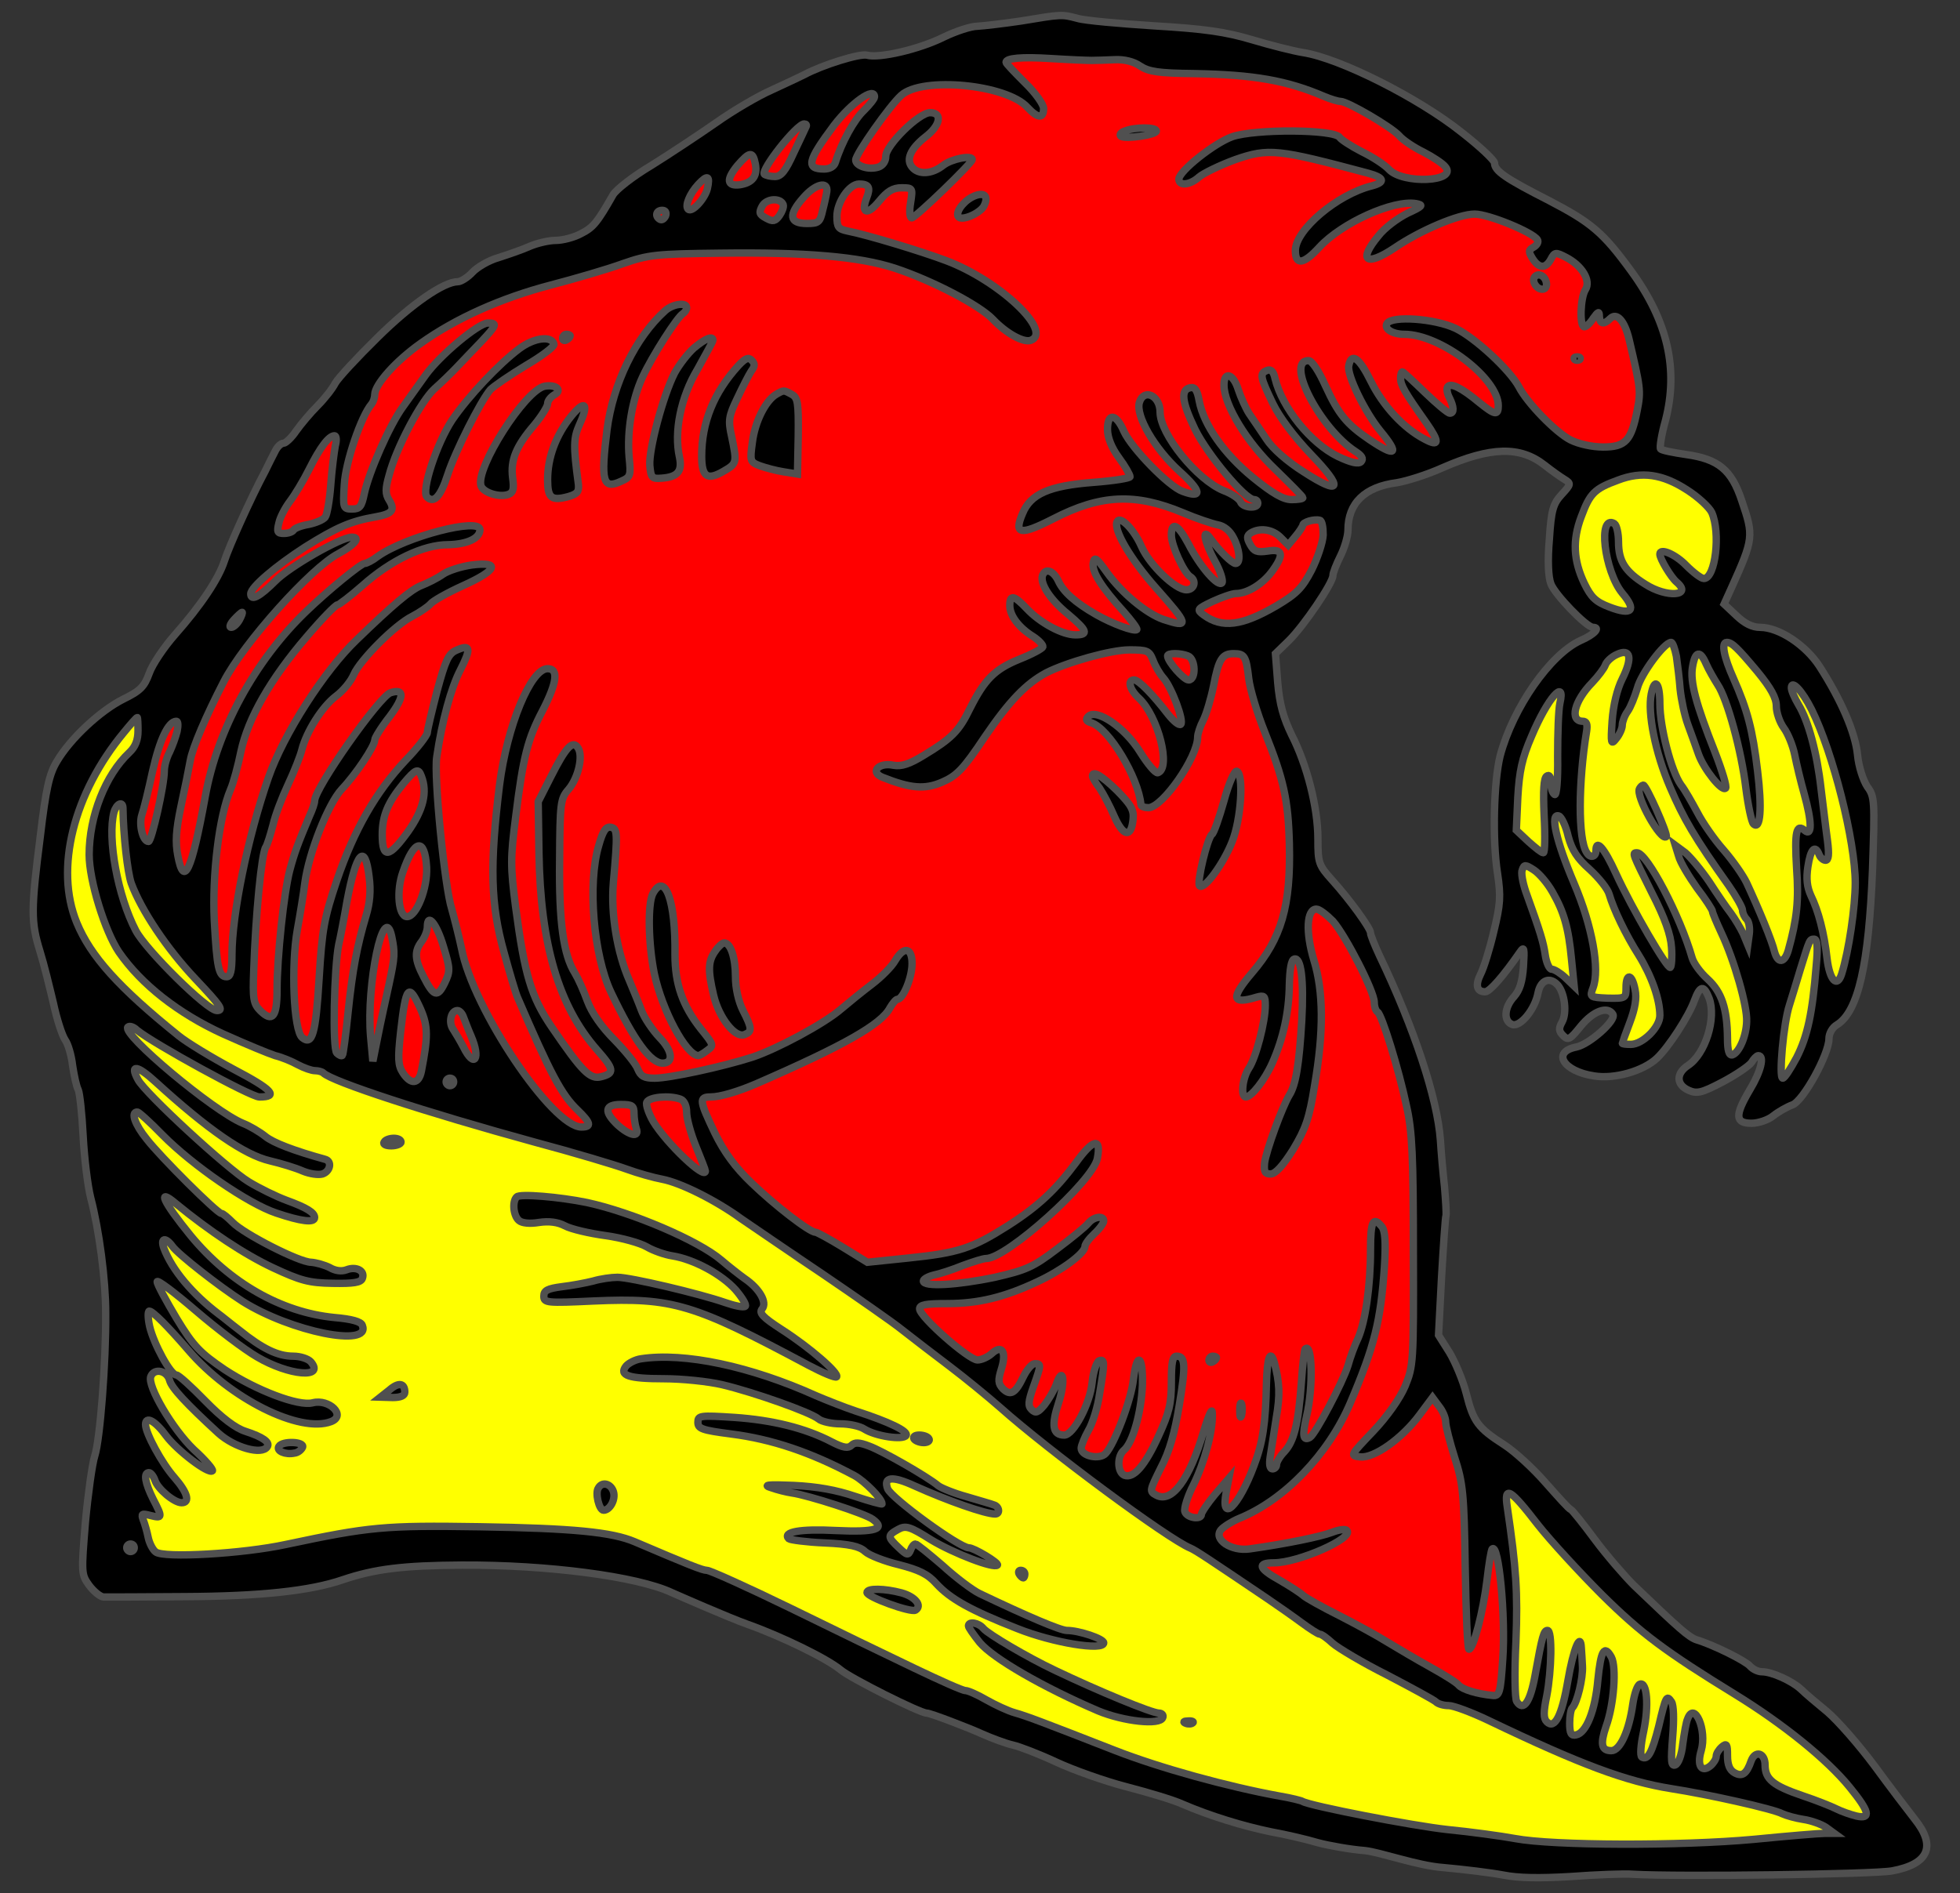<?xml version="1.0" encoding="utf-8"?>
<svg xmlns:dc="http://purl.org/dc/elements/1.1/" xmlns:xl="http://www.w3.org/1999/xlink"
     xmlns="http://www.w3.org/2000/svg"
     xmlns:xlink="http://www.w3.org/1999/xlink"
     version="1.1"
     viewBox="49.5 81 265.5 256.5"
     width="265.5"
     height="256.5"
     preserveAspectRatio="xMidYMid meet"
     zoomAndPan="magnify"
     contentScriptType="application/ecmascript"
     contentStyleType="text/css">
   <rect x="49.5" y="81" width="265.5" height="256.5" fill="#333333" stroke="none"/>
   <defs/>
   <g stroke="#505050" fill="#ffff00" stroke-opacity="1" stroke-dasharray="none"
      fill-opacity="1">
      <title>Cap, Albanian</title>
      <g>
         <title>Art</title>
         <g>
            <g>
               <g  id="outline-0">
                  <path 
                        d="M 187.812 83.843 C 185.419 84.199 182.773 84.505 181.907 84.555 C 181.042 84.555 179.006 85.217 177.326 86.032 C 174.069 87.66 168.622 88.933 166.942 88.475 C 165.975 88.22 160.885 89.798 158.442 91.122 C 157.933 91.376 155.999 92.292 154.115 93.158 C 152.232 93.972 148.771 96.008 146.48 97.637 C 144.139 99.266 140.22 101.862 137.776 103.389 C 135.282 104.865 132.941 106.697 132.534 107.41 C 130.396 111.177 129.836 111.838 128.207 112.653 C 127.291 113.162 125.713 113.569 124.797 113.569 C 123.88 113.569 122.302 113.925 121.234 114.383 C 120.216 114.841 118.281 115.503 117.009 115.91 C 115.736 116.267 114.158 117.183 113.497 117.895 C 112.835 118.608 111.919 119.168 111.512 119.168 C 109.628 119.168 105.251 122.171 100.619 126.752 C 97.87 129.45 95.325 132.199 94.918 132.911 C 94.562 133.624 93.493 134.998 92.526 135.965 C 91.558 136.932 90.235 138.51 89.624 139.376 C 89.013 140.292 88.199 141.055 87.894 141.055 C 87.537 141.055 87.028 141.564 86.723 142.226 C 86.417 142.837 85.807 144.007 85.399 144.873 C 83.414 148.589 80.462 155.206 79.902 156.987 C 79.139 159.38 76.746 162.993 73.183 167.015 C 71.707 168.694 70.129 171.036 69.722 172.206 C 69.06 174.039 68.5 174.599 66.21 175.719 C 63.054 177.297 58.982 181.114 57.2 184.168 C 56.182 185.848 55.724 187.833 54.961 194.297 C 53.688 204.274 53.688 205.903 54.91 209.873 C 55.47 211.655 56.233 214.81 56.742 216.948 C 57.2 219.086 57.913 221.275 58.32 221.886 C 58.727 222.445 59.186 224.023 59.338 225.398 C 59.542 226.721 59.847 228.197 60.102 228.655 C 60.305 229.113 60.611 231.913 60.764 234.916 C 60.916 237.868 61.374 241.635 61.782 243.264 C 62.952 247.743 63.818 254.411 63.818 258.89 C 63.868 265.609 63.054 276.044 62.341 278.233 C 61.985 279.352 61.425 283.425 61.069 287.242 C 60.509 294.114 60.509 294.317 61.578 295.793 C 62.189 296.608 63.054 297.32 63.512 297.371 C 63.97 297.371 68.959 297.371 74.558 297.32 C 84.687 297.269 91.508 296.557 95.936 295.03 C 100.313 293.554 104.131 293.096 112.071 293.045 C 123.677 292.994 135.791 294.572 140.474 296.76 C 141.747 297.32 148.109 300.12 150.807 301.087 C 155.388 302.716 161.547 305.719 163.379 307.246 C 164.703 308.366 174.119 313.1 175.036 313.1 C 175.545 313.1 180.94 315.187 182.365 315.848 C 183.841 316.51 185.776 317.223 186.692 317.426 C 187.608 317.63 190.255 318.648 192.545 319.717 C 194.836 320.786 199.112 322.313 202.064 323.076 C 205.016 323.84 208.426 324.858 209.648 325.418 C 213.415 327.046 217.945 328.421 221.661 329.184 C 223.646 329.541 226.496 330.202 228.023 330.66 C 229.55 331.068 232.452 331.577 234.386 331.729 C 236.422 331.933 241.512 333.765 244.922 334.02 C 247.824 334.274 251.488 334.732 253.117 335.038 C 255.153 335.445 257.953 335.496 262.279 335.241 C 265.69 334.987 269.507 334.834 270.78 334.936 C 276.888 335.292 303.356 334.936 305.8 334.478 C 310.788 333.562 311.806 331.118 308.854 327.454 C 307.937 326.283 305.494 323.076 303.407 320.226 C 301.32 317.426 298.47 314.169 297.045 312.947 C 295.619 311.776 293.991 310.402 293.431 309.842 C 292.209 308.722 289.511 307.501 288.188 307.501 C 287.628 307.501 286.915 307.144 286.559 306.737 C 285.948 306.024 281.673 303.887 279.331 303.174 C 278.262 302.818 276.99 301.698 270.831 295.793 C 269.558 294.521 267.166 291.772 265.537 289.584 C 263.959 287.446 262.483 285.613 262.279 285.511 C 262.025 285.461 260.549 283.781 258.869 281.897 C 257.24 280.014 254.695 277.673 253.27 276.757 C 249.707 274.466 249.096 273.652 248.129 269.834 C 247.671 268.002 246.602 265.507 245.839 264.235 L 244.362 261.894 L 244.77 254.055 C 245.024 249.728 245.279 245.911 245.38 245.656 C 245.431 245.351 245.329 243.671 245.177 241.839 C 244.973 240.006 244.719 237.156 244.617 235.476 C 244.21 229.826 241.054 220.257 236.371 210.484 C 235.709 209.059 235.149 207.684 235.149 207.379 C 235.149 206.768 232.35 202.9 229.957 200.253 C 228.125 198.217 228.023 197.911 228.023 194.654 C 228.023 190.429 226.547 184.626 224.46 180.554 C 223.34 178.213 222.831 176.431 222.577 173.479 L 222.271 169.56 L 224.053 167.829 C 226.089 165.844 230.059 159.99 230.059 158.972 C 230.059 158.616 230.517 157.445 231.077 156.325 C 231.637 155.206 232.095 153.628 232.095 152.813 C 232.095 149.148 234.386 146.96 238.712 146.4 C 239.985 146.196 242.784 145.331 244.922 144.364 C 251.438 141.513 255.408 141.412 258.716 144.007 C 259.683 144.771 260.905 145.636 261.414 145.942 C 262.33 146.502 262.33 146.603 261.058 147.978 C 259.887 149.25 259.633 150.065 259.378 154.035 C 259.124 156.936 259.225 159.176 259.582 160.092 C 260.091 161.517 264.417 165.997 265.283 165.997 C 266.351 165.997 265.486 166.964 263.603 167.778 C 259.48 169.661 254.441 176.889 252.71 183.405 C 251.845 186.866 251.641 194.806 252.354 199.337 C 252.812 202.441 252.761 203.459 251.845 207.226 C 251.285 209.619 250.47 212.214 250.063 212.978 C 249.3 214.505 249.554 215.37 250.674 215.37 C 251.285 215.37 253.117 213.283 255.408 209.975 C 255.968 209.16 256.019 209.466 255.866 211.96 C 255.713 214.047 255.357 215.167 254.593 216.032 C 253.27 217.457 253.117 219.341 254.339 219.799 C 255.408 220.206 257.444 217.763 257.851 215.472 C 258.207 213.741 259.48 213.283 260.549 214.505 C 261.465 215.625 261.77 218.221 261.109 219.442 C 260.6 220.359 260.651 220.715 261.261 221.326 C 261.923 221.987 262.178 221.835 263.654 220.002 C 265.333 217.966 267.268 217.254 267.98 218.424 C 268.489 219.239 264.774 222.496 263.043 222.853 C 259.633 223.514 261.261 226.161 265.435 226.772 C 268.184 227.23 272.103 226.11 273.936 224.38 C 275.514 222.904 278.262 218.679 279.026 216.541 C 279.789 214.505 280.298 214.403 281.011 216.236 C 282.029 218.933 280.502 223.82 278.16 225.347 C 276.532 226.416 276.532 227.943 278.211 228.706 C 279.331 229.215 279.942 229.113 282.843 227.586 C 284.676 226.619 286.457 225.398 286.763 224.94 C 287.068 224.431 287.475 224.023 287.679 224.023 C 288.544 224.023 288.035 226.161 286.559 228.604 C 284.472 232.117 284.523 233.186 286.763 233.186 C 287.679 233.186 289.053 232.727 289.715 232.167 C 290.428 231.608 291.598 230.946 292.311 230.691 C 293.787 230.131 297.248 223.82 297.248 221.733 C 297.248 221.02 297.706 220.206 298.317 219.85 C 301.218 218.068 302.644 211.705 303.153 198.777 C 303.458 189.513 303.458 188.953 302.44 187.578 C 301.88 186.713 301.269 184.881 301.117 183.252 C 300.811 180.3 298.979 175.973 295.976 171.29 C 294.092 168.389 290.478 165.997 287.933 165.997 C 286.864 165.997 285.846 165.488 284.727 164.419 L 283.047 162.841 L 284.014 160.703 C 287.068 153.933 287.068 153.628 285.439 148.843 C 284.065 144.669 282.283 143.193 277.906 142.582 C 276.175 142.328 274.597 142.022 274.445 141.819 C 274.292 141.666 274.546 139.935 275.106 137.95 C 276.888 131.028 275.412 124.513 270.474 117.743 C 266.657 112.5 265.079 111.177 259.327 108.173 C 253.423 105.17 251.947 104.152 251.947 103.083 C 251.947 102.727 249.961 100.844 247.467 98.909 C 241.665 94.278 230.975 88.882 225.987 88.119 C 224.715 87.915 221.661 87.151 219.116 86.388 C 215.502 85.319 212.702 84.912 205.881 84.505 C 201.148 84.199 196.414 83.792 195.447 83.487 C 193.309 82.927 193.309 82.927 187.812 83.843 Z"
                        fill="black"/>
               </g>
            </g>
            <g>
               <g  id="feature-0">
                  <path 
                        d="M 197.381 89.187 C 197.992 89.187 199.417 89.137 200.537 89.086 C 201.809 89.035 203.082 89.34 203.947 89.951 C 205.118 90.714 206.441 90.918 211.226 90.969 C 219.319 91.122 223.798 91.885 228.889 94.074 C 229.754 94.43 230.721 94.736 231.077 94.736 C 232.044 94.736 237.949 98.197 239.018 99.368 C 239.527 99.978 241.054 100.996 242.326 101.607 C 243.599 102.269 244.922 103.134 245.279 103.592 C 247.009 105.628 239.527 105.985 237.643 103.949 C 237.084 103.338 235.455 102.269 233.979 101.556 C 232.502 100.793 231.179 99.927 230.975 99.622 C 230.263 98.502 219.523 98.451 216.418 99.52 C 213.975 100.386 209.19 104.203 209.19 105.272 C 209.19 106.239 210.717 106.086 211.939 104.967 C 212.549 104.458 214.738 103.389 216.825 102.625 C 221.355 101.047 222.577 101.2 234.793 104.458 C 237.033 105.068 237.236 105.679 235.302 106.188 C 230.619 107.359 224.969 112.144 224.969 114.943 C 224.969 116.979 226.089 116.827 228.227 114.485 C 231.281 111.177 238.203 108.072 241.308 108.581 C 242.377 108.784 242.225 108.937 240.138 109.904 C 238.814 110.566 237.033 111.889 236.218 112.958 C 233.419 116.317 234.539 117.183 238.407 114.587 C 241.919 112.195 247.111 110.006 249.249 110.006 C 251.132 110.006 257.088 112.449 257.749 113.467 C 257.953 113.772 257.698 114.231 257.24 114.485 C 256.528 114.892 256.528 115.096 257.088 116.012 C 257.953 117.386 258.869 117.437 259.582 116.114 C 260.091 115.147 260.243 115.147 261.618 115.859 C 263.806 116.979 265.028 119.015 264.265 120.237 C 263.552 121.357 263.45 125.276 264.112 125.276 C 264.366 125.276 264.926 124.767 265.333 124.105 C 265.995 123.189 266.148 123.138 266.148 123.851 C 266.199 124.92 266.759 125.022 267.624 124.156 C 268.489 123.291 269.558 124.411 270.169 126.956 C 271.696 133.471 271.798 133.929 271.289 136.525 C 270.474 140.699 269.711 141.564 266.657 141.564 C 265.181 141.564 263.348 141.157 262.228 140.597 C 260.243 139.579 256.375 135.609 255.255 133.42 C 254.034 131.13 249.249 126.701 246.653 125.48 C 243.853 124.156 238.051 123.749 237.389 124.818 C 236.931 125.531 238.102 126.294 239.73 126.294 C 244.617 126.294 252.456 132.249 252.456 135.965 C 252.456 137.339 251.997 137.238 249.911 135.558 C 247.467 133.522 245.991 132.809 245.584 133.42 C 245.431 133.675 245.533 134.336 245.839 134.896 C 246.449 136.118 246.5 136.983 245.889 136.983 C 245.635 136.983 244.108 135.711 242.53 134.184 C 240.952 132.657 239.578 131.384 239.476 131.384 C 239.323 131.384 239.221 131.791 239.221 132.249 C 239.221 133.166 239.73 134.082 242.683 138.256 C 244.566 140.953 244.464 141.564 242.479 140.495 C 239.629 139.019 236.829 135.965 235.2 132.657 C 233.622 129.45 232.553 128.686 232.197 130.57 C 231.943 131.791 234.386 136.83 236.473 139.376 C 239.12 142.582 238.611 142.989 235.048 140.597 C 231.892 138.459 230.823 137.136 229.041 133.267 C 228.125 131.231 227.209 129.857 226.751 129.857 C 223.544 129.857 228.329 139.07 233.113 142.175 C 233.979 142.735 234.233 143.142 233.877 143.549 C 233.521 143.906 232.553 143.702 230.721 142.837 C 227.056 141.055 223.188 136.271 222.221 132.3 C 222.017 131.333 221.661 130.977 221.152 131.18 C 220.083 131.588 220.185 132.046 221.915 135.66 C 222.831 137.543 224.816 140.19 227.056 142.531 C 231.586 147.214 231.179 148.232 226.089 144.924 C 223.9 143.549 221.864 141.768 221.05 140.495 C 220.286 139.325 219.217 137.798 218.708 137.034 C 218.25 136.321 217.589 134.845 217.232 133.776 C 216.571 131.639 215.298 131.231 215.298 133.166 C 215.298 135.863 218.403 140.953 222.271 144.618 C 224.308 146.603 225.987 148.283 225.987 148.436 C 225.987 148.589 225.275 148.69 224.46 148.69 C 223.34 148.69 221.915 147.876 219.217 145.687 C 215.298 142.48 212.549 138.561 211.939 135.303 C 211.684 133.878 211.379 133.42 210.768 133.522 C 209.394 133.776 209.546 135.354 211.379 139.172 C 213.058 142.582 218.149 148.69 219.37 148.69 C 219.676 148.69 219.879 148.894 219.879 149.199 C 219.879 149.963 217.843 149.81 217.538 148.996 C 217.385 148.589 216.367 147.876 215.247 147.469 C 211.633 145.993 206.645 139.834 206.645 136.83 C 206.645 134.591 204.456 133.573 203.845 135.507 C 203.286 137.289 205.881 141.768 209.241 144.822 C 212.244 147.52 212.448 148.589 209.699 147.571 C 207.816 146.909 202.827 141.768 201.758 139.477 C 200.69 136.983 199.519 136.881 199.519 139.172 C 199.519 140.292 200.079 141.666 201.046 142.989 C 201.911 144.16 202.573 145.331 202.573 145.585 C 202.573 145.789 200.333 146.145 197.636 146.349 C 191.629 146.807 189.084 147.927 188.015 150.574 C 186.794 153.424 187.71 153.577 192.189 151.286 C 198.603 147.978 203.286 147.774 209.75 150.472 C 211.531 151.235 213.669 151.948 214.433 152.101 C 215.298 152.253 216.112 152.915 216.571 153.831 C 217.436 155.409 217.589 157.343 216.876 157.343 C 216.418 157.343 214.789 155.766 213.517 154.035 C 212.244 152.253 212.6 154.391 214.076 157.038 C 214.789 158.311 215.196 159.634 215.044 159.939 C 214.585 160.652 212.091 157.852 210.463 154.646 C 209.037 151.999 208.172 151.592 208.172 153.526 C 208.172 154.9 209.852 158.565 210.717 159.125 C 211.633 159.685 211.277 160.907 210.208 160.907 C 208.732 160.907 205.271 157.598 204.151 155.104 C 203.133 152.762 201.3 150.879 200.842 151.643 C 200.231 152.661 202.573 156.682 206.085 160.652 C 210.564 165.691 210.666 166.098 207.103 164.928 C 204.762 164.113 201.453 161.365 199.417 158.514 C 197.992 156.529 197.737 156.376 197.585 157.293 C 197.381 158.463 198.704 160.55 201.708 163.859 C 202.776 165.08 203.591 166.149 203.489 166.302 C 203.133 166.607 200.13 165.488 197.992 164.266 C 195.141 162.637 193.513 161.161 192.851 159.685 C 192.189 158.311 191.12 157.903 190.713 158.972 C 190.357 160.092 191.782 162.281 194.174 164.215 C 196.77 166.404 197.025 167.015 195.192 167.015 C 193.411 167.015 190.408 165.386 188.626 163.502 C 186.845 161.619 186.285 161.517 186.285 163.044 C 186.285 164.419 187.506 166.047 189.491 167.269 C 190.255 167.778 190.815 168.389 190.764 168.643 C 190.662 168.898 189.237 169.661 187.557 170.323 C 184.198 171.697 182.874 173.072 180.889 176.991 C 179.413 180.045 178.395 181.063 174.679 183.303 C 172.694 184.524 171.625 184.881 170.505 184.677 C 168.52 184.27 167.299 185.593 169.029 186.306 C 172.847 187.833 174.781 187.986 177.123 186.968 C 179.108 186.102 179.973 185.237 182.925 180.809 C 186.234 175.973 188.473 173.632 191.222 172.156 C 194.022 170.73 199.977 169.051 202.471 169.051 C 204.914 169.051 205.169 169.152 205.678 170.425 C 205.983 171.239 206.594 172.308 207.103 172.868 C 208.223 174.141 209.903 178.671 209.444 179.129 C 209.241 179.333 208.477 178.722 207.714 177.755 C 205.678 175.108 203.744 173.123 203.133 173.123 C 202.166 173.123 202.522 174.446 203.794 175.617 C 206.39 178.06 208.172 185.084 206.34 185.695 C 206.034 185.797 204.965 184.524 203.947 182.896 C 201.911 179.587 198.043 176.94 196.923 178.06 C 196.516 178.467 196.618 178.722 197.33 178.925 C 199.722 179.689 203.693 186.306 204.049 190.022 C 204.1 190.276 204.558 190.429 205.067 190.429 C 206.95 190.429 211.735 183.608 211.735 180.86 C 211.735 180.401 212.091 179.333 212.499 178.569 C 212.906 177.755 213.517 175.719 213.873 173.988 C 214.585 170.272 215.044 169.56 216.621 169.56 C 218.098 169.56 218.301 169.916 218.657 172.97 C 218.81 174.293 219.777 177.602 220.846 180.249 C 223.391 186.611 224.002 189.36 224.155 195.366 C 224.358 203.765 223.086 208.142 219.116 212.774 C 216.163 216.236 216.316 217.152 219.777 216.083 C 220.744 215.828 220.897 215.93 220.897 217.203 C 220.897 219.442 219.625 224.329 218.657 225.754 C 217.792 227.077 217.538 229.622 218.25 229.622 C 219.014 229.622 220.795 227.383 221.864 224.99 C 223.34 221.631 224.104 218.17 224.155 214.403 C 224.206 212.367 224.409 211.044 224.816 210.942 C 225.733 210.637 226.14 213.691 225.834 219.29 C 225.478 225.296 225.02 227.994 224.155 229.368 C 223.239 230.844 220.999 236.901 220.795 238.581 C 220.694 239.752 220.846 240.057 221.61 240.057 C 222.271 240.057 223.289 238.937 224.664 236.749 C 226.344 233.949 226.853 232.575 227.565 228.095 C 228.838 220.715 228.787 215.319 227.463 211.044 C 226.344 207.277 226.496 204.172 227.82 204.172 C 228.227 204.172 229.194 204.936 230.059 205.801 C 231.79 207.786 235.658 215.319 235.658 216.796 C 235.658 217.406 235.862 217.966 236.116 218.119 C 236.676 218.475 238.967 225.805 240.036 230.895 C 240.799 234.254 240.952 237.767 240.952 250.492 C 241.003 265.66 240.952 266.067 239.832 268.816 C 239.12 270.496 237.389 272.939 235.506 274.924 C 232.35 278.233 232.35 278.233 233.775 278.385 C 235.607 278.589 239.374 275.942 241.766 272.735 L 243.548 270.343 L 244.413 271.514 C 244.922 272.125 245.329 273.092 245.329 273.652 C 245.329 274.211 245.889 276.4 246.551 278.487 C 247.671 281.948 247.824 283.323 247.976 293.35 C 248.078 299.458 248.282 304.447 248.485 304.447 C 249.096 304.447 250.42 299.306 250.929 295.081 C 251.183 292.892 251.488 290.958 251.641 290.856 C 252.506 289.991 253.474 299.967 253.066 305.719 C 252.761 310.402 252.608 310.809 251.692 310.707 C 249.554 310.504 247.62 309.893 247.111 309.333 C 246.857 308.977 245.126 307.908 243.293 306.89 C 241.461 305.872 238.865 304.345 237.44 303.479 C 236.066 302.614 233.062 300.985 230.874 299.865 C 228.634 298.746 226.445 297.524 226.038 297.168 C 225.58 296.76 224.155 295.844 222.831 295.081 C 219.981 293.503 219.726 292.739 222.068 292.739 C 225.376 292.739 232.961 289.38 231.943 288.362 C 231.739 288.107 230.823 288.26 229.907 288.616 C 228.43 289.176 223.849 290.143 218.759 290.856 C 216.316 291.212 213.822 289.584 214.891 288.26 C 215.247 287.853 216.367 287.14 217.334 286.733 C 223.493 284.239 229.448 278.029 232.401 271.107 C 235.709 263.319 236.524 260.01 237.033 252.63 C 237.236 249.27 237.134 247.743 236.676 247.183 C 235.506 245.758 235.149 246.42 235.149 250.339 C 235.149 255.276 234.437 260.061 233.47 262.301 C 233.012 263.217 232.401 264.897 232.095 266.016 C 231.383 268.307 227.718 275.229 226.954 275.738 C 225.987 276.298 225.885 275.484 226.496 272.837 C 227.412 268.969 227.26 262.759 226.293 263.777 C 226.191 263.879 225.936 265.915 225.784 268.307 C 225.376 273.957 224.766 276.298 223.493 277.673 C 222.882 278.284 222.424 279.098 222.424 279.403 C 222.424 279.76 222.17 280.014 221.864 280.014 C 221.508 280.014 221.406 279.403 221.559 278.385 C 221.712 277.469 222.068 275.128 222.373 273.143 C 222.933 269.936 222.831 268.307 222.119 265.609 C 221.559 263.726 221.152 264.897 221.05 268.46 C 220.948 273.855 220.541 276.502 219.37 279.556 C 217.283 285.155 214.789 287.497 215.603 283.17 L 215.96 281.287 L 214.076 283.475 C 213.058 284.697 212.244 285.919 212.244 286.173 C 212.244 286.937 210.31 286.682 210.004 285.817 C 209.852 285.41 210.361 283.73 211.175 282.152 C 212.651 279.149 213.822 274.924 213.72 272.481 C 213.72 271.616 213.262 272.583 212.549 274.924 C 210.615 281.49 208.223 284.697 206.136 283.577 C 205.169 283.068 205.22 282.966 206.747 279.861 C 207.917 277.673 208.63 275.128 209.241 271.412 C 210.157 265.864 210.055 264.744 208.885 264.744 C 208.325 264.744 208.172 265.609 208.172 268.256 C 208.172 271.208 207.867 272.43 206.441 275.535 C 204.609 279.556 203.082 281.338 201.809 280.879 C 200.842 280.472 200.791 278.284 201.758 277.469 C 202.929 276.502 204.1 272.379 204.253 268.663 C 204.354 264.591 203.489 264.031 203.031 267.9 C 202.726 270.699 200.435 276.706 199.264 277.927 C 198.45 278.793 195.956 278.284 195.956 277.215 C 195.956 276.858 196.414 275.738 196.923 274.822 C 197.483 273.906 198.195 271.666 198.45 269.834 C 199.163 265.609 199.163 265.1 198.399 265.355 C 198.043 265.507 197.585 266.831 197.432 268.358 C 197.127 271.259 194.887 275.433 193.665 275.433 C 192.087 275.433 191.884 274.11 192.902 271.056 C 193.869 268.103 193.513 265.813 192.545 268.663 C 192.24 269.427 191.527 270.648 190.968 271.361 C 190.102 272.379 189.797 272.532 189.237 271.972 C 188.728 271.463 188.779 270.903 189.491 268.867 C 190.56 265.864 190.56 265.762 189.644 265.762 C 189.288 265.762 188.575 266.576 188.117 267.543 C 187.048 269.783 186.386 270.139 185.368 269.172 C 184.707 268.46 184.656 268.053 185.165 266.424 C 185.877 264.133 185.216 263.115 183.841 264.388 C 183.332 264.846 182.467 265.253 181.907 265.253 C 180.736 265.253 174.069 259.399 174.069 258.33 C 174.069 257.771 174.934 257.618 177.784 257.618 C 182.06 257.618 185.572 256.753 190 254.666 C 193.309 253.139 196.465 250.797 196.465 249.881 C 196.465 249.576 197.025 248.812 197.737 248.15 C 198.45 247.489 199.01 246.725 199.01 246.42 C 199.01 245.656 197.686 245.809 196.923 246.725 C 196.567 247.183 194.632 248.761 192.647 250.237 C 189.44 252.68 188.473 253.088 184.249 254.055 C 179.159 255.124 174.577 255.378 174.577 254.564 C 174.577 254.309 175.188 253.953 176.003 253.749 C 176.766 253.597 178.497 253.037 179.871 252.477 C 181.245 251.968 182.671 251.51 183.078 251.51 C 185.877 251.51 197.534 241.024 198.145 237.97 C 198.704 235.069 197.585 235.272 195.243 238.53 C 192.545 242.144 190.204 244.384 186.081 247.03 C 181.195 250.135 179.362 250.746 172.389 251.459 L 166.993 252.019 L 163.685 249.983 C 161.852 248.863 160.173 247.947 159.969 247.947 C 159.155 247.947 154.421 244.282 151.316 241.279 C 149.076 239.141 147.6 237.105 146.328 234.509 C 144.241 230.131 144.139 229.622 145.768 229.622 C 147.04 229.622 149.433 228.91 151.927 227.841 C 163.736 222.7 168.877 219.799 170.047 217.559 C 170.404 216.948 170.862 216.388 171.065 216.388 C 171.829 216.388 173.05 213.436 173.05 211.553 C 173.05 209.364 171.931 209.16 170.76 211.145 C 170.302 211.96 168.877 213.385 167.604 214.352 C 166.332 215.319 164.448 216.846 163.43 217.712 C 161.14 219.697 154.777 223.107 151.418 224.227 C 147.295 225.55 140.169 227.077 138.184 227.077 C 136.758 227.077 136.3 226.823 135.893 225.856 C 135.638 225.143 134.213 223.413 132.737 221.886 C 131.006 220.155 129.683 218.272 129.072 216.643 C 128.563 215.218 127.8 213.538 127.393 212.876 C 125.815 210.382 125.204 205.903 125.306 197.504 C 125.357 189.767 125.407 189.207 126.527 187.935 C 127.851 186.357 128.512 183.405 127.8 182.336 C 127.087 181.216 126.171 182.183 124.135 186.204 L 122.404 189.615 L 122.506 196.537 C 122.71 208.906 125.153 217.304 130.396 223.26 C 132.686 225.856 132.788 226.416 130.956 226.874 C 129.429 227.281 128.411 226.263 124.237 220.155 C 121.437 216.032 120.572 213.08 119.35 203.918 C 118.638 198.42 118.638 197.25 119.35 191.701 C 120.368 183.506 120.979 181.114 123.015 177.246 C 124.949 173.479 125.204 171.596 123.677 171.596 C 121.386 171.596 118.18 179.383 117.162 187.375 C 115.838 198.166 115.94 203.51 117.772 210.026 C 118.536 212.825 119.35 215.574 119.605 216.134 C 124.084 226.518 125.56 229.317 127.749 231.404 C 129.53 233.135 129.683 233.695 128.258 233.695 C 124.338 233.695 113.598 217.763 112.021 209.517 C 111.664 207.837 111.053 205.445 110.697 204.172 C 109.73 201.169 108.254 186.204 108.661 183.557 C 109.374 178.722 110.595 174.192 111.868 171.748 C 113.344 168.847 113.242 168.236 111.308 169.102 C 110.239 169.56 109.832 170.476 108.712 174.599 C 107.999 177.347 107.389 179.892 107.389 180.249 C 107.389 180.605 106.065 182.336 104.436 184.015 C 100.415 188.291 97.463 193.432 95.121 200.304 C 93.391 205.445 93.136 206.921 92.729 213.538 C 92.271 221.071 91.813 222.7 90.439 221.58 C 89.268 220.613 88.912 211.858 89.777 206.972 C 90.184 204.732 90.642 201.882 90.795 200.609 C 91.355 196.486 93.951 189.92 95.783 187.935 C 97.717 185.899 100.262 182.081 100.262 181.267 C 100.262 180.961 101.179 179.485 102.299 178.06 C 104.284 175.413 104.335 174.243 102.4 174.853 C 100.873 175.362 92.118 187.782 92.118 189.513 C 92.118 189.818 91.813 190.734 91.406 191.6 C 89.828 195.366 89.421 196.435 88.759 198.878 C 87.945 201.983 87.028 210.687 87.028 215.116 C 87.028 218.781 86.417 219.544 84.789 217.966 C 83.822 216.999 83.72 216.388 83.872 212.418 C 84.127 204.936 84.941 196.537 85.501 195.774 C 85.705 195.468 86.112 194.145 86.468 192.821 C 86.774 191.447 87.741 188.953 88.555 187.222 C 89.37 185.492 90.184 183.405 90.388 182.59 C 90.999 180.147 93.136 176.737 95.02 175.311 C 95.987 174.599 97.056 173.275 97.412 172.41 C 98.277 170.425 103.011 165.64 105.403 164.47 C 106.371 163.961 107.49 163.197 107.796 162.841 C 108.101 162.434 110.086 161.314 112.224 160.347 C 116.856 158.26 117.365 157.038 113.395 157.547 C 111.97 157.751 110.188 158.311 109.475 158.82 C 108.763 159.329 107.439 159.99 106.523 160.347 C 105.149 160.907 102.757 162.892 97.819 167.676 C 93.391 171.901 87.894 180.503 85.858 186.357 C 83.058 194.399 80.92 204.834 80.92 210.382 C 80.92 212.571 80.717 213.334 80.208 213.334 C 79.139 213.334 78.884 212.214 78.528 205.75 C 78.222 199.489 79.19 191.6 80.717 187.986 C 81.124 187.069 81.735 184.779 82.142 182.794 C 83.109 178.315 86.112 173.021 91.049 167.269 C 93.085 164.877 94.969 162.943 95.223 162.943 C 95.427 162.943 96.954 161.772 98.583 160.347 C 102.451 156.885 106.88 154.798 110.188 154.798 C 112.784 154.748 114.515 153.933 114.515 152.762 C 114.515 151.083 104.487 153.679 100.67 156.376 C 99.957 156.936 99.143 157.343 98.888 157.343 C 98.379 157.343 93.849 161.059 90.948 163.859 C 84.025 170.527 78.935 179.842 77.306 188.902 C 75.423 199.184 74.405 201.271 73.591 196.944 C 73.234 195.112 73.336 193.483 73.998 190.327 C 74.507 187.986 75.067 185.186 75.27 184.066 C 75.576 182.285 77.408 178.009 79.8 173.377 C 82.447 168.185 91.66 157.903 95.325 156.02 C 97.514 154.849 98.43 153.78 97.158 153.78 C 95.681 153.78 88.657 157.802 86.774 159.736 C 84.687 161.823 83.465 162.484 83.465 161.466 C 83.465 160.55 86.825 157.7 90.846 155.104 C 95.071 152.457 97.056 151.592 100.364 151.032 C 102.655 150.625 103.062 150.116 102.197 148.741 C 101.688 147.927 101.688 147.214 102.197 145.433 C 103.164 141.666 106.523 135.354 108.356 133.675 C 109.272 132.86 110.646 131.537 111.41 130.722 C 112.122 129.959 113.598 128.432 114.667 127.312 C 116.805 125.022 116.907 124.767 115.584 124.767 C 114.311 124.767 109.068 129.144 107.134 131.842 C 106.32 133.013 104.894 134.947 104.08 136.118 C 102.248 138.612 99.448 145.025 98.837 147.927 C 98.481 149.657 98.226 149.963 97.208 149.963 C 95.987 149.963 95.936 149.861 96.14 146.654 C 96.292 143.651 98.43 137.339 99.855 135.711 C 100.059 135.456 100.262 134.896 100.262 134.438 C 100.313 133.064 103.062 129.959 106.421 127.567 C 111.257 124.105 117.467 121.357 124.084 119.626 C 127.393 118.761 131.77 117.488 133.857 116.725 C 137.369 115.503 138.387 115.401 147.091 115.299 C 158.544 115.147 165.873 115.758 170.709 117.336 C 175.799 119.015 182.213 122.375 183.994 124.258 C 185.827 126.192 188.168 127.465 189.135 127.108 C 192.189 125.938 184.859 119.015 177.682 116.317 C 174.323 115.045 166.942 112.805 164.296 112.296 C 163.074 112.042 162.87 111.787 162.87 110.311 C 162.87 108.377 164.55 105.934 165.873 105.934 C 167.197 105.934 167.451 106.392 166.892 107.817 C 166.077 109.955 166.993 110.209 168.571 108.275 C 169.691 106.901 170.455 106.443 171.625 106.443 C 173.152 106.443 173.152 106.494 172.847 108.479 C 172.643 109.65 172.745 110.515 173 110.515 C 173.509 110.515 181.195 103.083 181.195 102.625 C 181.195 101.963 178.395 102.523 177.275 103.389 C 175.748 104.61 173.916 104.712 173.05 103.643 C 172.185 102.625 172.847 101.149 174.832 99.571 C 176.868 98.044 177.224 96.263 175.494 96.263 C 173.967 96.263 169.487 100.691 169.487 102.167 C 169.487 102.88 169.08 103.44 168.469 103.643 C 167.146 104.05 165.415 103.491 165.415 102.676 C 165.415 101.862 169.996 95.346 171.574 93.921 C 174.425 91.325 185.877 92.445 188.677 95.55 C 190.051 97.026 190.866 97.128 190.866 95.703 C 190.866 95.143 189.746 93.565 188.321 92.191 C 186.946 90.816 185.776 89.595 185.776 89.442 C 185.776 88.882 187.863 88.678 191.884 88.933 C 194.276 89.086 196.719 89.187 197.381 89.187 Z"
                        fill="#ff0000"/>
               </g>
            </g>
            <g>
               <g  id="feature-1">
                  <path 
                        d="M 167.96 94.125 C 167.96 94.379 167.299 95.194 166.535 95.957 C 165.212 97.179 163.481 100.335 162.667 102.982 C 162.514 103.541 161.903 103.898 161.14 103.898 C 158.646 103.898 158.849 102.829 162.463 97.993 C 164.805 94.939 167.96 92.7 167.96 94.125 Z"
                        fill="#ff0000"/>
               </g>
            </g>
            <g>
               <g  id="feature-2">
                  <path 
                        d="M 158.696 98.146 C 158.595 98.4 157.831 99.978 157.017 101.709 C 155.897 104.203 155.286 104.916 154.472 104.916 C 153.861 104.916 153.25 104.763 153.047 104.61 C 152.487 104.05 157.424 97.79 158.442 97.79 C 158.696 97.79 158.798 97.942 158.696 98.146 Z"
                        fill="#ff0000"/>
               </g>
            </g>
            <g>
               <g  id="feature-3">
                  <path 
                        d="M 151.825 103.236 C 152.13 104.865 151.418 105.781 149.687 106.036 C 147.956 106.239 147.855 105.323 149.382 103.44 C 151.061 101.505 151.469 101.454 151.825 103.236 Z"
                        fill="#ff0000"/>
               </g>
            </g>
            <g>
               <g  id="feature-4">
                  <path 
                        d="M 145.31 106.595 C 144.953 107.97 143.223 109.853 142.714 109.344 C 142.256 108.886 142.917 107.257 144.088 105.985 C 145.361 104.61 145.717 104.814 145.31 106.595 Z"
                        fill="#ff0000"/>
               </g>
            </g>
            <g>
               <g  id="feature-5">
                  <path 
                        d="M 161.496 106.952 C 161.445 107.359 161.191 108.53 160.936 109.497 C 160.58 111.126 160.376 111.278 158.798 111.278 C 156.406 111.278 156.253 110.108 158.34 107.766 C 159.918 105.934 161.7 105.476 161.496 106.952 Z"
                        fill="#ff0000"/>
               </g>
            </g>
            <g>
               <g  id="feature-6">
                  <path 
                        d="M 155.592 108.733 C 155.693 109.039 155.439 109.7 155.083 110.209 C 154.523 110.973 154.217 111.075 153.301 110.566 C 152.334 110.057 152.283 109.802 152.741 108.937 C 153.301 107.868 155.235 107.766 155.592 108.733 Z"
                        fill="#ff0000"/>
               </g>
            </g>
            <g>
               <g  id="feature-7">
                  <path 
                        d="M 139.66 110.26 C 139.456 110.668 139.151 110.871 138.896 110.718 C 138.184 110.311 138.387 109.497 139.202 109.497 C 139.66 109.497 139.812 109.802 139.66 110.26 Z"
                        fill="#ff0000"/>
               </g>
            </g>
            <g>
               <g  id="feature-8">
                  <path 
                        d="M 94.918 141.412 C 94.765 142.226 94.46 144.567 94.307 146.654 C 94.154 148.741 93.798 150.777 93.544 151.083 C 93.238 151.439 92.271 151.846 91.304 152.05 C 90.337 152.202 89.421 152.559 89.268 152.813 C 89.115 153.068 88.555 153.271 87.945 153.271 C 87.079 153.271 86.977 153.068 87.283 151.846 C 87.436 151.083 88.148 149.759 88.759 148.945 C 89.421 148.08 90.591 146.145 91.355 144.618 C 92.882 141.564 94.053 140.037 94.816 140.037 C 95.071 140.037 95.121 140.648 94.918 141.412 Z"
                        fill="#ff0000"/>
               </g>
            </g>
            <g>
               <path d="M 278.008 147.367 C 279.535 148.334 281.011 149.708 281.367 150.421 C 282.589 153.17 281.876 159.38 280.298 159.38 C 279.942 159.38 278.873 158.565 277.906 157.598 C 276.43 156.071 274.343 155.206 274.343 156.071 C 274.343 156.733 275.87 159.227 276.582 159.838 C 278.873 161.772 275.259 162.026 272.358 160.143 C 269.66 158.463 268.744 157.038 268.744 154.442 C 268.744 153.271 268.489 152.152 268.184 151.948 C 265.893 150.574 266.81 158.361 269.253 161.365 C 271.238 163.706 270.576 164.419 267.522 163.248 C 265.639 162.535 265.028 161.925 264.112 160.041 C 262.636 156.936 262.483 154.188 263.705 150.981 C 264.875 147.825 265.486 147.214 268.693 146.044 C 271.9 144.822 274.699 145.229 278.008 147.367 Z"/>
            </g>
            <g>
               <g  id="feature-9">
                  <path 
                        d="M 228.736 153.475 C 228.685 154.493 227.972 156.631 227.158 158.26 C 225.885 160.703 225.122 161.466 222.373 163.095 C 217.741 165.793 215.044 166.149 212.549 164.317 C 211.582 163.604 211.633 163.502 213.771 162.484 C 214.993 161.925 216.418 161.416 216.927 161.416 C 218.454 161.416 220.541 160.143 221.813 158.412 C 223.493 156.122 223.289 155.307 221.203 155.664 C 219.777 155.867 219.37 155.715 218.861 154.798 C 218.352 153.882 218.403 153.577 218.912 153.221 C 220.134 152.457 221.864 152.712 222.933 153.78 L 224.002 154.849 L 224.969 153.679 C 225.529 153.017 225.936 152.355 225.987 152.152 C 225.987 151.744 227.514 151.286 228.278 151.49 C 228.583 151.541 228.736 152.457 228.736 153.475 Z"
                        fill="#ff0000"/>
               </g>
            </g>
            <g>
               <g  id="feature-10">
                  <path 
                        d="M 81.938 164.979 C 81.633 165.538 81.124 165.997 80.818 165.997 C 80.513 165.997 80.666 165.538 81.175 164.979 C 81.684 164.419 82.193 163.961 82.295 163.961 C 82.396 163.961 82.244 164.419 81.938 164.979 Z"
                        fill="#ff0000"/>
               </g>
            </g>
            <g>
               <path d="M 276.582 169.916 C 276.735 170.985 276.99 173.021 277.092 174.395 C 277.244 175.82 277.702 178.009 278.16 179.231 C 278.619 180.503 279.28 182.285 279.586 183.201 C 280.298 185.186 282.741 188.291 283.25 187.782 C 283.454 187.629 282.792 185.441 281.825 182.947 C 279.229 176.38 278.415 173.377 278.771 171.341 C 279.128 169.203 279.789 169.051 280.604 170.934 C 280.96 171.748 281.673 172.97 282.182 173.784 C 283.454 175.668 285.388 182.641 285.999 187.833 C 286.305 190.225 286.763 192.363 287.017 192.618 C 287.984 193.585 288.188 190.429 287.577 185.441 C 286.915 179.842 286.203 177.195 284.319 172.919 C 282.996 169.967 282.64 168.033 283.403 168.033 C 284.116 168.033 284.879 168.796 287.526 171.952 C 289.409 174.243 290.122 175.566 290.122 176.686 C 290.122 177.551 290.58 178.874 291.14 179.638 C 291.7 180.401 292.362 182.03 292.616 183.303 C 292.871 184.575 293.431 186.917 293.889 188.546 C 294.958 192.363 294.958 194.348 293.991 193.534 C 292.82 192.516 292.565 193.687 292.871 198.726 C 293.176 202.951 292.922 205.496 291.751 209.72 C 291.242 211.502 290.326 211.604 289.868 209.924 C 289.562 208.55 287.781 204.223 286.101 200.609 C 285.643 199.642 284.269 197.657 282.996 196.181 C 281.723 194.755 280.146 192.465 279.433 191.091 C 278.72 189.767 277.753 188.037 277.193 187.324 C 275.87 185.441 274.343 179.485 274.343 176.329 C 274.343 173.479 273.63 172.715 273.172 175.057 C 272.663 177.653 273.732 182.997 275.717 187.629 C 277.55 191.905 279.026 194.45 283.658 200.965 C 284.676 202.441 285.541 203.969 285.541 204.325 C 285.541 204.681 285.796 205.241 286.101 205.546 C 286.406 205.852 286.559 206.717 286.457 207.532 L 286.254 209.008 L 285.643 207.532 C 285.287 206.768 284.523 205.496 283.963 204.732 C 283.403 204.019 282.08 202.085 281.062 200.507 C 279.993 198.929 278.517 197.148 277.804 196.537 L 276.43 195.519 L 276.888 196.995 C 277.092 197.81 278.262 199.744 279.382 201.322 C 280.553 202.849 281.469 204.274 281.469 204.478 C 281.469 204.681 282.029 206.005 282.691 207.43 C 284.421 211.095 286.203 217.355 286.101 219.391 C 286.05 221.377 285.083 223.616 284.167 223.922 C 283.709 224.023 283.505 223.362 283.505 221.631 C 283.454 217.661 282.741 215.421 280.807 213.64 C 279.84 212.774 278.924 211.502 278.72 210.789 C 277.092 205.088 272.612 196.537 271.238 196.537 C 270.576 196.537 270.576 196.588 273.274 201.983 C 275.055 205.445 275.819 207.684 275.921 209.364 C 276.023 210.687 275.921 211.909 275.768 212.062 C 275.412 212.418 270.525 204.019 268.387 199.337 C 266.81 195.875 265.69 194.603 265.69 196.232 C 265.69 197.148 264.875 197.301 264.417 196.486 C 263.247 194.654 263.297 186.968 264.417 180.096 C 264.57 179.129 264.417 178.722 263.908 178.722 C 262.076 178.722 262.738 175.973 265.181 173.479 C 265.995 172.614 266.81 171.545 266.962 171.087 C 267.115 170.629 267.828 169.967 268.54 169.661 C 270.373 168.796 270.678 170.12 269.253 172.97 C 268.54 174.395 268.031 176.533 267.878 178.671 C 267.675 181.776 267.726 181.979 268.438 181.063 C 268.897 180.503 269.253 179.689 269.253 179.231 C 269.253 178.824 269.558 177.958 269.965 177.398 C 270.373 176.838 270.933 175.413 271.289 174.243 C 271.798 172.257 274.954 168.033 275.87 168.033 C 276.074 168.033 276.379 168.898 276.582 169.916 Z"/>
            </g>
            <g>
               <g  id="feature-11">
                  <path 
                        d="M 210.412 169.865 C 211.481 170.272 211.531 173.123 210.513 173.123 C 209.852 173.123 207.663 170.629 207.663 169.865 C 207.663 169.458 209.394 169.458 210.412 169.865 Z"
                        fill="#ff0000"/>
               </g>
            </g>
            <g>
               <path d="M 294.907 177.144 C 297.808 182.997 300.811 194.959 300.811 200.609 C 300.811 203.867 299.946 209.822 298.979 212.927 C 298.368 214.912 297.35 213.843 296.994 210.891 C 296.587 207.328 295.823 204.427 294.805 202.34 C 294.296 201.22 294.143 200.1 294.398 198.42 C 294.754 196.028 295.365 195.366 295.925 196.792 C 296.077 197.199 296.485 197.555 296.79 197.555 C 297.197 197.555 297.299 196.792 297.045 194.857 C 296.841 193.432 296.485 190.276 296.179 187.884 C 295.619 182.896 294.449 178.671 293.125 176.482 C 292.616 175.617 292.158 174.599 292.158 174.192 C 292.158 173.021 293.634 174.599 294.907 177.144 Z"/>
            </g>
            <g>
               <path d="M 260.803 176.279 C 260.6 177.195 260.498 180.452 260.498 183.456 C 260.549 186.815 260.345 188.8 260.091 188.647 C 259.785 188.444 259.582 187.782 259.582 187.069 C 259.582 186.255 259.378 185.899 259.022 186.153 C 258.615 186.408 258.513 188.088 258.665 191.498 C 258.818 194.297 258.767 196.537 258.564 196.537 C 258.309 196.537 257.444 195.824 256.528 195.01 L 254.899 193.483 L 255.102 189.004 C 255.306 185.492 255.662 183.761 256.986 180.707 C 259.124 175.617 261.618 172.766 260.803 176.279 Z"/>
            </g>
            <g>
               <path d="M 68.195 179.994 C 68.195 181.267 67.839 182.183 67.024 182.947 C 63.767 186.001 61.578 191.6 61.578 196.792 C 61.578 200.304 63.716 207.175 65.599 209.975 C 68.653 214.403 73.692 218.322 79.699 221.071 C 82.753 222.445 85.959 223.769 86.774 224.023 C 87.639 224.227 89.013 224.787 89.828 225.245 C 90.693 225.703 91.711 226.059 92.169 226.059 C 92.627 226.059 93.136 226.212 93.289 226.365 C 94.46 227.536 107.236 231.709 121.895 235.731 C 127.24 237.156 132.839 238.835 134.366 239.395 C 135.893 239.955 138.082 240.566 139.202 240.77 C 141.645 241.228 146.379 243.569 149.891 246.114 C 151.316 247.081 156.202 250.441 160.834 253.546 C 165.466 256.702 170.404 260.112 171.778 261.232 C 173.203 262.352 176.054 264.54 178.141 266.118 C 180.227 267.696 183.332 270.241 185.012 271.717 C 191.527 277.52 207.663 289.482 210.768 290.754 C 211.481 291.06 213.313 292.281 221.152 297.575 C 222.577 298.542 224.613 299.967 225.784 300.833 C 226.954 301.698 228.074 302.41 228.278 302.41 C 228.532 302.41 229.296 302.97 230.008 303.632 C 230.772 304.294 234.08 306.279 237.44 307.959 C 240.748 309.689 243.752 311.318 244.006 311.573 C 244.311 311.878 245.075 312.082 245.737 312.082 C 246.398 312.082 248.842 312.998 251.081 314.067 C 263.705 320.124 269.813 322.364 275.87 323.331 C 280.807 324.094 289.715 326.079 290.937 326.741 C 291.496 326.995 292.769 327.352 293.787 327.505 C 294.856 327.657 296.23 328.166 296.841 328.573 L 297.961 329.388 L 296.739 329.388 C 296.027 329.388 291.7 329.744 287.068 330.202 C 277.092 331.118 259.938 331.068 254.746 330.1 C 252.812 329.744 248.689 329.184 245.584 328.879 C 240.85 328.37 226.954 325.672 225.936 325.061 C 225.784 324.959 224.409 324.603 222.882 324.349 C 215.858 323.076 206.594 320.531 200.486 318.139 C 190.713 314.321 188.575 313.507 186.946 313.049 C 186.03 312.794 184.3 311.98 183.129 311.318 C 181.907 310.606 180.635 310.046 180.278 310.046 C 179.871 310.046 176.817 308.671 173.407 307.042 C 169.996 305.414 162.412 301.749 156.61 298.898 C 150.756 296.048 145.666 293.757 145.259 293.757 C 144.648 293.757 142.765 292.994 135.486 289.889 C 132.381 288.565 127.087 288.056 114.515 287.853 C 101.535 287.649 99.55 287.853 88.25 290.245 C 82.396 291.518 71.605 292.129 70.587 291.263 C 70.18 290.958 69.722 290.042 69.569 289.278 C 69.417 288.515 69.111 287.446 68.908 286.937 C 68.602 286.071 68.704 286.02 69.875 286.326 C 71.504 286.733 71.554 286.631 70.231 284.086 C 69.162 281.948 68.908 280.523 69.671 280.523 C 69.926 280.523 70.282 280.981 70.486 281.541 C 70.842 282.712 73.082 284.595 74.1 284.595 C 75.321 284.595 74.863 283.17 73.132 281.185 C 71.453 279.302 69.213 275.179 69.213 274.008 C 69.213 272.786 70.536 273.499 72.013 275.535 C 73.489 277.52 77.764 280.778 78.273 280.269 C 78.426 280.116 77.306 278.793 75.728 277.367 C 72.878 274.619 69.417 268.765 69.926 267.493 C 70.384 266.322 72.114 266.678 72.471 268.002 C 72.725 269.02 74.71 271.157 79.088 275.179 C 81.226 277.113 84.992 278.182 85.705 277.011 C 86.112 276.4 85.094 275.688 82.753 274.924 C 81.429 274.517 79.546 273.092 77.306 270.801 C 75.423 268.867 73.692 267.289 73.387 267.289 C 72.623 267.289 70.333 263.115 69.773 260.723 C 69.518 259.603 69.518 258.636 69.722 258.636 C 70.18 258.636 72.165 260.621 75.067 263.98 C 80.666 270.496 90.133 275.229 94.358 273.601 C 96.445 272.786 94.103 270.496 91.864 271.056 C 89.93 271.565 84.229 269.376 79.953 266.576 C 76.594 264.286 75.728 263.421 73.438 259.654 C 72.013 257.262 70.791 255.022 70.791 254.666 C 70.74 254.309 73.132 256.091 76.034 258.585 C 78.935 261.079 82.651 263.879 84.331 264.846 C 88.657 267.391 93.544 267.798 91.609 265.507 C 91.253 265.1 90.184 264.744 89.217 264.744 C 87.13 264.744 85.043 263.726 81.938 261.232 C 80.666 260.265 79.444 259.247 79.139 259.043 C 75.576 256.345 72.827 253.088 71.707 250.135 C 71.198 248.71 71.911 248.558 72.878 249.881 C 73.641 250.95 79.24 255.327 82.345 257.312 C 88.912 261.435 99.804 263.624 98.583 260.57 C 98.43 260.061 97.158 259.705 94.765 259.501 C 87.588 258.789 80.615 254.818 75.321 248.405 C 71.554 243.773 70.689 241.839 73.336 244.078 C 77.866 247.794 82.6 250.95 86.519 252.782 C 90.235 254.513 91.355 254.818 94.562 254.869 C 97.412 254.92 98.379 254.767 98.583 254.208 C 98.99 253.19 97.768 252.528 96.445 253.037 C 95.783 253.291 94.918 253.19 94.154 252.731 C 93.442 252.375 92.322 252.07 91.66 252.019 C 90.031 252.019 82.498 248.15 81.022 246.623 C 80.36 245.962 79.699 245.402 79.495 245.402 C 78.935 245.402 71.249 237.767 69.366 235.323 C 67.788 233.389 67.177 231.659 68.093 231.659 C 68.297 231.659 69.824 233.033 71.504 234.763 C 75.627 238.937 83.109 244.078 86.926 245.351 C 90.235 246.471 92.118 246.725 92.118 245.962 C 92.118 245.3 91.1 244.638 88.301 243.62 C 86.926 243.111 84.636 241.991 83.211 241.126 C 80.258 239.345 69.162 229.113 68.195 227.281 C 67.024 225.143 68.093 225.296 70.638 227.637 C 77.663 234.051 82.6 237.461 86.061 238.276 C 87.588 238.632 89.573 239.243 90.49 239.65 C 91.457 240.057 92.627 240.21 93.187 240.057 C 94.256 239.701 94.511 238.327 93.544 238.072 C 89.319 236.901 86.519 235.832 85.45 234.967 C 84.687 234.356 83.313 233.542 82.396 233.186 C 78.426 231.557 65.904 221.071 66.821 220.155 C 67.024 219.951 67.584 220.104 68.042 220.562 C 70.282 222.395 83.465 229.622 84.636 229.622 C 87.334 229.622 86.367 228.604 81.124 225.856 C 78.172 224.278 74.812 222.242 73.692 221.326 C 65.599 214.81 61.782 210.586 59.898 206.005 C 56.895 198.675 59.44 188.495 66.312 180.198 C 67.177 179.129 67.991 178.213 68.093 178.213 C 68.144 178.213 68.195 179.027 68.195 179.994 Z"/>
            </g>
            <g>
               <g  id="feature-12">
                  <path 
                        d="M 73.489 180.096 C 73.285 180.911 72.827 182.132 72.471 182.896 C 72.063 183.659 71.758 184.779 71.758 185.441 C 71.758 187.426 70.027 195.01 69.62 195.01 C 68.857 195.01 68.297 192.77 68.704 191.447 C 68.959 190.734 69.62 188.037 70.18 185.441 C 71.147 181.165 72.318 178.722 73.387 178.722 C 73.641 178.722 73.641 179.333 73.489 180.096 Z"
                        fill="#ff0000"/>
               </g>
            </g>
            <g>
               <g  id="feature-13">
                  <path 
                        d="M 106.574 186.153 C 107.439 188.342 106.829 190.734 104.793 193.636 C 102.197 197.25 101.28 197.402 101.28 194.094 C 101.28 191.498 102.044 189.716 104.182 187.12 C 105.811 185.186 106.167 185.033 106.574 186.153 Z"
                        fill="#ff0000"/>
               </g>
            </g>
            <g>
               <path d="M 66.159 190.531 C 66.21 194.196 66.77 199.184 67.279 200.66 C 68.602 204.274 72.114 209.568 76.034 213.691 C 79.393 217.254 79.851 217.915 78.884 217.915 C 77.561 217.915 69.264 209.72 67.89 207.073 C 65.446 202.391 64.021 194.603 64.937 191.04 C 65.294 189.869 66.159 189.462 66.159 190.531 Z"/>
            </g>
            <g>
               <path d="M 261.923 194.297 C 262.432 196.181 263.145 197.301 264.875 198.828 C 266.097 199.947 267.268 201.423 267.471 202.136 C 268.082 204.223 269.711 207.633 271.492 210.433 C 273.223 213.232 274.343 216.388 274.343 218.577 C 274.343 220.206 272.001 222.496 270.424 222.496 C 269.762 222.496 269.253 222.445 269.253 222.344 C 269.253 222.293 269.711 221.02 270.271 219.544 C 270.983 217.661 271.238 216.236 270.983 215.065 C 270.576 212.927 269.762 212.774 269.762 214.81 C 269.762 216.236 269.711 216.286 267.268 216.236 C 264.875 216.134 264.824 216.083 265.283 214.861 C 266.25 212.316 265.181 206.463 262.738 200.711 C 260.294 194.959 259.429 191.142 260.651 191.549 C 261.007 191.651 261.618 192.923 261.923 194.297 Z"/>
            </g>
            <g>
               <g  id="feature-14">
                  <path 
                        d="M 107.287 198.471 C 107.439 201.322 105.912 205.19 104.64 205.19 C 103.469 205.19 103.164 201.678 104.08 199.133 C 105.607 194.705 107.032 194.399 107.287 198.471 Z"
                        fill="#ff0000"/>
               </g>
            </g>
            <g>
               <g  id="feature-15">
                  <path 
                        d="M 99.499 199.795 C 99.753 201.678 99.601 203.358 99.092 205.037 C 97.87 209.16 97.259 212.316 96.649 218.17 C 96.343 221.224 95.987 223.871 95.885 223.972 C 95.783 224.125 95.427 223.972 95.121 223.667 C 94.511 223.056 94.765 212.113 95.376 209.008 C 95.58 208.142 96.089 205.546 96.496 203.154 C 97.768 196.384 98.939 195.112 99.499 199.795 Z"
                        fill="#ff0000"/>
               </g>
            </g>
            <g>
               <path d="M 259.785 201.831 C 261.363 204.579 261.974 206.717 262.381 211.044 L 262.738 214.607 L 261.516 213.436 C 260.854 212.825 260.04 212.316 259.683 212.316 C 259.378 212.316 258.971 211.451 258.818 210.382 C 258.564 208.651 258.207 207.43 256.171 201.78 C 255.764 200.558 255.51 199.235 255.713 198.828 C 255.968 198.115 256.12 198.115 257.291 198.878 C 258.004 199.337 259.124 200.66 259.785 201.831 Z"/>
            </g>
            <g>
               <g  id="feature-16">
                  <path 
                        d="M 109.577 209.262 C 110.494 212.265 110.494 212.622 109.73 214.2 C 108.763 216.185 108.254 216.032 106.88 213.334 C 105.658 210.993 105.607 209.873 106.625 208.55 C 107.032 207.99 107.389 207.124 107.389 206.564 C 107.389 204.579 108.661 206.157 109.577 209.262 Z"
                        fill="#ff0000"/>
               </g>
            </g>
            <g>
               <g  id="feature-17">
                  <path 
                        d="M 102.553 207.837 C 103.011 210.077 103.011 210.586 102.197 214.352 C 101.739 216.439 101.026 219.646 100.67 221.478 L 100.008 224.787 L 99.703 221.478 C 99.092 214.403 101.484 202.951 102.553 207.837 Z"
                        fill="#ff0000"/>
               </g>
            </g>
            <g>
               <path d="M 295.518 211.909 C 295.009 218.272 294.347 221.377 292.871 224.278 C 292.056 225.805 291.242 227.077 290.987 227.077 C 290.428 227.077 291.089 219.595 291.904 217.152 C 292.26 216.032 292.922 213.843 293.38 212.316 C 294.652 208.244 294.601 208.244 295.263 208.244 C 295.67 208.244 295.772 209.313 295.518 211.909 Z"/>
            </g>
            <g>
               <g  id="feature-18">
                  <path 
                        d="M 106.472 217.712 C 107.49 220.053 107.49 221.478 106.574 226.161 C 106.218 227.892 105.149 227.994 104.08 226.365 C 103.418 225.347 103.367 224.482 103.775 220.766 C 104.487 214.505 104.844 214.098 106.472 217.712 Z"
                        fill="#ff0000"/>
               </g>
            </g>
            <g>
               <g  id="feature-19">
                  <path 
                        d="M 112.275 218.781 C 112.479 219.29 112.886 220.409 113.293 221.326 C 114.667 224.482 113.751 225.856 112.275 222.853 C 111.817 221.987 111.155 220.868 110.85 220.409 C 110.239 219.493 110.595 217.915 111.461 217.915 C 111.766 217.915 112.122 218.322 112.275 218.781 Z"
                        fill="#ff0000"/>
               </g>
            </g>
            <g>
               <g  id="feature-20">
                  <path 
                        d="M 110.952 227.586 C 110.952 227.841 110.748 228.095 110.443 228.095 C 110.188 228.095 109.934 227.841 109.934 227.586 C 109.934 227.281 110.188 227.077 110.443 227.077 C 110.748 227.077 110.952 227.281 110.952 227.586 Z"
                        fill="#ff0000"/>
               </g>
            </g>
            <g>
               <g  id="feature-21">
                  <path 
                        d="M 141.696 229.928 C 142.205 230.131 142.51 230.844 142.51 231.709 C 142.51 232.524 143.07 234.611 143.783 236.341 C 144.495 238.072 145.055 239.548 145.055 239.65 C 145.055 240.922 139.761 235.883 137.98 232.931 C 137.369 231.862 136.962 230.691 137.115 230.335 C 137.42 229.622 140.22 229.368 141.696 229.928 Z"
                        fill="#ff0000"/>
               </g>
            </g>
            <g>
               <g  id="feature-22">
                  <path 
                        d="M 135.384 231.862 C 135.384 232.524 135.537 233.44 135.689 233.898 C 136.147 235.171 134.773 234.865 133.195 233.44 C 131.261 231.608 131.414 230.64 133.602 230.64 C 135.129 230.64 135.384 230.793 135.384 231.862 Z"
                        fill="#ff0000"/>
               </g>
            </g>
            <g>
               <path d="M 257.8 287.547 C 259.48 289.685 263.399 293.961 266.504 297.066 C 271.798 302.309 275.157 304.803 284.523 310.555 C 290.987 314.525 296.994 319.36 300.048 323.127 C 302.745 326.436 303 327.505 300.964 327.046 C 300.15 326.843 298.979 326.436 298.266 326.079 C 297.554 325.723 295.518 324.909 293.685 324.298 C 289.664 322.923 288.595 322.058 288.595 320.124 C 288.595 318.495 287.272 318.088 286.712 319.564 C 286.101 321.346 285.49 321.753 284.472 321.193 C 283.81 320.837 283.505 320.124 283.505 318.851 C 283.505 317.324 283.403 317.121 282.741 317.681 C 282.334 318.037 281.978 318.597 281.978 318.953 C 281.978 319.31 281.622 319.869 281.214 320.226 C 279.993 321.244 279.331 320.226 279.942 318.19 C 280.756 315.39 279.026 311.42 278.11 313.863 C 277.906 314.27 277.651 315.797 277.448 317.273 C 277.295 318.8 276.837 319.971 276.43 320.124 C 275.87 320.328 275.819 319.615 276.074 316.357 C 276.277 313.965 276.226 312.031 275.921 311.573 C 275.259 310.606 275.157 310.758 274.19 314.881 C 273.274 318.495 272.714 319.513 271.9 319.055 C 271.645 318.851 271.747 317.426 272.154 315.543 C 272.867 312.082 272.612 308.824 271.645 309.18 C 271.289 309.282 270.882 310.504 270.678 311.878 C 270.169 315.543 268.947 318.19 267.777 318.19 C 266.402 318.19 266.25 317.273 267.064 314.881 C 268.133 311.929 268.489 306.89 267.777 305.515 C 266.81 303.785 266.351 304.599 265.944 308.62 C 265.588 312.743 264.366 315.797 262.992 316.052 C 262.33 316.205 262.127 315.848 262.127 314.474 C 262.127 313.558 262.279 312.591 262.483 312.387 C 263.145 311.725 263.959 308.315 263.857 306.737 C 263.806 305.872 263.756 304.752 263.705 304.243 C 263.603 302.054 262.636 304.345 261.872 308.773 C 261.058 313.507 260.091 315.339 259.022 314.27 C 258.564 313.812 258.564 312.947 259.022 310.758 C 259.683 307.297 259.785 301.901 259.124 301.901 C 258.615 301.901 258.411 302.614 257.444 307.959 C 256.782 311.623 255.866 312.947 254.95 311.522 C 254.695 311.115 254.644 307.501 254.848 303.428 C 255.102 296.71 254.899 293.503 253.677 285.206 C 253.219 282.203 254.034 282.661 257.8 287.547 Z"/>
            </g>
            <g>
               <path d="M 67.686 290.703 C 67.686 290.958 67.482 291.212 67.177 291.212 C 66.923 291.212 66.668 290.958 66.668 290.703 C 66.668 290.398 66.923 290.194 67.177 290.194 C 67.482 290.194 67.686 290.398 67.686 290.703 Z"/>
            </g>
            <g>
               <g  id="outline-1">
                  <path 
                        d="M 201.86 98.757 C 201.3 98.96 201.097 99.266 201.351 99.469 C 202.064 99.877 206.136 99.266 206.136 98.757 C 206.136 98.197 203.235 98.197 201.86 98.757 Z"
                        fill="black"/>
               </g>
            </g>
            <g>
               <g  id="outline-2">
                  <path 
                        d="M 181.144 107.715 C 179.82 108.428 178.853 109.904 179.362 110.413 C 179.922 110.922 182.213 109.904 182.773 108.937 C 183.536 107.461 182.722 106.901 181.144 107.715 Z"
                        fill="black"/>
               </g>
            </g>
            <g>
               <g  id="outline-3">
                  <path 
                        d="M 257.444 118.455 C 256.884 118.964 257.597 120.186 258.411 120.186 C 258.818 120.186 259.073 119.83 258.971 119.321 C 258.818 118.404 257.953 117.946 257.444 118.455 Z"
                        fill="black"/>
               </g>
            </g>
            <g>
               <g  id="outline-4">
                  <path 
                        d="M 139.609 123.087 C 135.588 126.701 132.534 132.962 131.719 139.274 C 130.854 146.247 131.159 147.367 133.653 146.196 C 134.926 145.636 134.977 145.433 134.722 142.939 C 134.417 139.426 135.129 135.1 136.555 132.046 C 137.878 129.195 141.238 123.953 142.001 123.495 C 142.256 123.342 142.51 122.986 142.51 122.68 C 142.51 121.917 140.627 122.171 139.609 123.087 Z"
                        fill="black"/>
               </g>
            </g>
            <g>
               <g  id="outline-5">
                  <path 
                        d="M 125.713 126.854 C 125.713 127.108 125.967 127.21 126.222 127.058 C 126.527 126.905 126.731 126.65 126.731 126.498 C 126.731 126.396 126.527 126.294 126.222 126.294 C 125.967 126.294 125.713 126.549 125.713 126.854 Z"
                        fill="black"/>
               </g>
            </g>
            <g>
               <g  id="outline-6">
                  <path 
                        d="M 119.859 128.228 C 117.06 130.315 112.937 134.693 110.748 137.899 C 108.661 141.055 106.523 147.52 107.338 148.334 C 108.254 149.25 109.17 148.334 110.137 145.331 C 111.155 142.175 114.616 135.303 115.94 133.776 C 116.398 133.318 118.536 131.842 120.725 130.519 C 122.913 129.246 124.644 127.923 124.542 127.617 C 124.186 126.447 121.844 126.752 119.859 128.228 Z"
                        fill="black"/>
               </g>
            </g>
            <g>
               <g  id="outline-7">
                  <path 
                        d="M 143.528 128.126 C 142.663 128.89 141.492 130.417 140.881 131.537 C 139.303 134.642 137.369 141.921 137.522 144.058 C 137.674 145.738 137.827 145.891 139.1 145.789 C 141.288 145.636 141.95 144.873 141.543 142.939 C 140.779 139.528 141.696 134.845 143.986 131.028 C 145.106 128.992 146.073 127.261 146.073 127.108 C 146.073 126.447 145.055 126.854 143.528 128.126 Z"
                        fill="black"/>
               </g>
            </g>
            <g>
               <g  id="outline-8">
                  <path 
                        d="M 149.534 130.519 C 146.175 134.184 144.546 138.256 144.546 142.786 C 144.546 145.636 145.31 146.145 147.549 144.822 C 149.331 143.804 149.331 143.651 148.618 140.19 C 148.109 137.95 148.211 137.39 149.382 134.947 C 150.094 133.42 150.96 131.74 151.265 131.282 C 151.774 130.621 151.774 130.264 151.316 129.806 C 150.858 129.348 150.451 129.552 149.534 130.519 Z"
                        fill="black"/>
               </g>
            </g>
            <g>
               <g  id="outline-9">
                  <path 
                        d="M 262.788 129.704 C 262.992 129.857 263.297 129.857 263.501 129.704 C 263.654 129.501 263.501 129.348 263.145 129.348 C 262.788 129.348 262.636 129.501 262.788 129.704 Z"
                        fill="black"/>
               </g>
            </g>
            <g>
               <g  id="outline-10">
                  <path 
                        d="M 123.32 133.318 C 120.674 133.726 113.802 144.516 114.667 146.858 C 115.024 147.774 117.212 148.436 118.383 147.978 C 119.045 147.723 119.147 147.214 118.943 145.738 C 118.638 143.346 119.401 141.462 121.844 138.612 C 122.862 137.39 123.677 136.067 123.677 135.711 C 123.677 135.303 124.084 134.794 124.593 134.489 C 125.713 133.878 124.848 133.064 123.32 133.318 Z"
                        fill="black"/>
               </g>
            </g>
            <g>
               <g  id="outline-11">
                  <path 
                        d="M 154.624 134.438 C 153.199 135.303 151.774 138.103 151.418 140.903 C 151.061 143.498 151.112 143.6 152.436 144.109 C 153.148 144.364 154.624 144.771 155.642 144.924 L 157.526 145.229 L 157.628 140.088 C 157.678 135.558 157.577 134.896 156.762 134.438 C 155.642 133.827 155.693 133.827 154.624 134.438 Z"
                        fill="black"/>
               </g>
            </g>
            <g>
               <g  id="outline-12">
                  <path 
                        d="M 126.833 137.441 C 124.797 139.986 123.677 142.989 123.677 145.993 C 123.677 148.487 124.186 148.894 126.476 148.283 C 127.698 147.927 127.952 147.621 127.851 146.603 C 127.138 141.361 127.189 140.343 128.003 138.51 C 129.327 135.609 128.716 135.1 126.833 137.441 Z"
                        fill="black"/>
               </g>
            </g>
            <g>
               <g  id="outline-13">
                  <path 
                        d="M 215.298 189.513 C 214.636 191.854 213.924 193.89 213.669 194.043 C 213.058 194.45 211.582 200.609 211.99 201.016 C 212.6 201.627 215.247 198.013 216.418 195.01 C 217.639 191.956 217.996 185.848 217.029 185.492 C 216.723 185.39 215.96 187.069 215.298 189.513 Z"
                        fill="black"/>
               </g>
            </g>
            <g>
               <g  id="outline-14">
                  <path 
                        d="M 197.483 186.153 C 197.483 186.306 197.89 187.069 198.45 187.782 C 198.959 188.546 199.875 190.276 200.435 191.6 C 201.657 194.348 202.726 194.552 202.98 192.058 C 203.133 190.734 202.726 190.073 200.842 188.138 C 198.755 186.102 197.483 185.339 197.483 186.153 Z"
                        fill="black"/>
               </g>
            </g>
            <g>
               <g  id="outline-15">
                  <path 
                        d="M 130.599 195.57 C 129.072 200.711 129.887 210.433 132.279 215.472 C 135.384 221.987 137.624 225.041 139.252 225.041 C 140.779 225.041 140.627 223.413 138.845 221.58 C 137.878 220.562 136.758 218.882 136.402 217.915 C 136.046 216.948 135.282 215.116 134.773 213.894 C 133.093 210.077 132.228 204.834 132.584 200.609 C 133.195 193.737 133.144 193.279 132.228 193.076 C 131.566 192.974 131.159 193.585 130.599 195.57 Z"
                        fill="black"/>
               </g>
            </g>
            <g>
               <g  id="outline-16">
                  <path 
                        d="M 137.929 202.085 C 137.216 203.51 137.318 208.906 138.133 212.927 C 139.202 217.915 142.408 223.922 144.088 224.023 C 144.241 224.023 144.801 223.718 145.31 223.311 C 146.226 222.649 146.175 222.547 144.444 220.409 C 141.95 217.254 140.932 214.301 140.932 210.331 C 141.034 203.001 139.558 199.031 137.929 202.085 Z"
                        fill="black"/>
               </g>
            </g>
            <g>
               <g  id="outline-17">
                  <path 
                        d="M 146.379 209.873 C 145.411 211.247 145.361 212.418 146.175 215.879 C 146.888 218.882 149.076 221.682 150.349 221.173 C 151.418 220.766 151.367 220.308 150.145 217.915 C 149.534 216.694 149.127 214.912 149.127 213.334 C 149.127 210.738 148.465 208.753 147.6 208.753 C 147.346 208.753 146.786 209.262 146.379 209.873 Z"
                        fill="black"/>
               </g>
            </g>
            <g>
               <g  id="outline-18">
                  <path 
                        d="M 213.262 265.304 C 213.262 265.558 213.517 265.66 213.771 265.507 C 214.076 265.355 214.28 265.1 214.28 264.948 C 214.28 264.846 214.076 264.744 213.771 264.744 C 213.517 264.744 213.262 264.998 213.262 265.304 Z"
                        fill="black"/>
               </g>
            </g>
            <g>
               <g  id="outline-19">
                  <path 
                        d="M 217.436 272.125 C 217.436 272.939 217.538 273.244 217.69 272.735 C 217.792 272.277 217.792 271.565 217.69 271.208 C 217.538 270.903 217.436 271.259 217.436 272.125 Z"
                        fill="black"/>
               </g>
            </g>
            <g>
               <g  id="outline-20">
                  <path 
                        d="M 271.594 187.833 C 270.983 188.8 274.496 195.061 275.208 194.348 C 275.463 194.043 272.51 187.375 272.103 187.375 C 271.951 187.375 271.747 187.578 271.594 187.833 Z"
                        fill="black"/>
               </g>
            </g>
            <g>
               <g  id="outline-21">
                  <path 
                        d="M 101.535 235.731 C 101.331 236.036 101.79 236.24 102.502 236.24 C 103.215 236.24 103.826 235.985 103.826 235.731 C 103.826 235.425 103.367 235.222 102.858 235.222 C 102.299 235.222 101.688 235.425 101.535 235.731 Z"
                        fill="black"/>
               </g>
            </g>
            <g>
               <g  id="outline-22">
                  <path 
                        d="M 119.503 243.162 C 118.841 243.773 119.045 245.758 119.808 246.369 C 120.216 246.725 121.284 246.827 122.506 246.623 C 123.88 246.42 125.051 246.572 126.018 247.081 C 126.884 247.54 129.327 248.099 131.516 248.405 C 133.755 248.71 136.249 249.423 137.115 249.932 C 137.98 250.441 139.558 251.001 140.576 251.153 C 143.477 251.612 147.244 253.648 149.127 255.735 C 150.043 256.803 150.654 257.821 150.451 257.974 C 150.247 258.178 149.025 257.923 147.702 257.465 C 144.19 256.244 134.875 254.055 133.144 254.055 C 132.33 254.055 130.854 254.258 129.836 254.564 C 128.818 254.818 126.934 255.175 125.611 255.327 C 123.677 255.582 123.168 255.836 123.168 256.6 C 123.168 257.516 123.524 257.567 129.938 257.262 C 140.678 256.803 143.375 257.618 159.002 265.966 C 160.936 266.984 162.616 267.696 162.819 267.543 C 163.227 267.085 159.205 263.573 155.388 261.13 C 152.792 259.45 152.283 258.89 152.741 258.33 C 153.454 257.465 152.385 255.582 150.349 254.208 C 149.636 253.698 148.211 252.579 147.193 251.713 C 144.088 249.067 135.129 245.249 129.021 243.926 C 125.306 243.162 119.91 242.704 119.503 243.162 Z"
                        fill="black"/>
               </g>
            </g>
            <g>
               <g  id="outline-23">
                  <path 
                        d="M 136.3 265.1 C 135.588 265.202 134.671 265.66 134.315 266.067 C 133.297 267.34 134.62 267.798 139.456 267.798 C 141.848 267.798 145.411 268.154 147.346 268.612 C 151.621 269.63 159.256 272.328 160.376 273.244 C 160.783 273.601 162.158 273.906 163.328 273.906 C 164.499 273.906 165.975 274.211 166.586 274.619 C 168.113 275.586 171.829 276.146 172.236 275.484 C 172.592 274.924 169.996 273.652 165.415 272.175 C 163.888 271.666 161.445 270.699 160.02 270.089 C 151.214 266.118 142.205 264.184 136.3 265.1 Z"
                        fill="black"/>
               </g>
            </g>
            <g>
               <g  id="outline-24">
                  <path 
                        d="M 102.248 269.325 L 101.026 270.292 L 102.706 270.343 C 103.775 270.343 104.335 270.089 104.335 269.63 C 104.335 268.358 103.469 268.256 102.248 269.325 Z"
                        fill="black"/>
               </g>
            </g>
            <g>
               <g  id="outline-25">
                  <path 
                        d="M 144.037 273.702 C 144.037 274.568 144.597 274.771 148.516 275.28 C 154.115 275.993 159.358 277.775 165.263 280.93 C 166.637 281.694 168.978 284.035 168.978 284.748 C 168.978 284.85 167.299 284.392 165.314 283.73 C 162.769 282.865 160.173 282.406 157.017 282.254 C 153.454 282.101 152.792 282.203 153.963 282.559 C 154.828 282.865 156.05 283.17 156.762 283.272 C 158.951 283.577 166.688 286.071 167.706 286.835 C 169.538 288.158 168.113 288.616 162.718 288.362 C 157.882 288.107 155.439 288.565 156.355 289.482 C 156.559 289.634 158.747 289.94 161.191 290.042 C 164.601 290.194 165.924 290.5 166.688 291.212 C 167.248 291.721 169.335 292.536 171.269 292.994 C 174.018 293.706 175.188 294.266 176.359 295.59 C 178.242 297.626 180.94 299.153 187.303 301.647 C 192.138 303.581 199.01 304.701 199.01 303.581 C 199.01 303.021 195.65 301.901 194.022 301.901 C 193.156 301.901 188.728 300.018 182.213 296.913 C 181.245 296.455 178.955 294.724 177.173 293.096 C 175.341 291.518 173.712 290.194 173.509 290.194 C 173.305 290.194 173 290.551 172.847 291.009 C 172.541 291.772 172.338 291.721 171.269 290.703 C 169.691 289.227 169.691 289.024 171.167 288.209 C 172.185 287.649 172.745 287.802 175.646 289.634 C 178.7 291.467 184.147 293.554 184.605 293.045 C 184.91 292.79 181.449 290.703 180.736 290.703 C 179.464 290.703 170.251 283.984 169.742 282.712 C 169.131 281.083 170.353 280.93 173.356 282.305 C 177.886 284.341 182.976 286.122 184.3 286.122 C 185.012 286.122 184.859 285.104 184.147 284.901 C 183.791 284.748 182.111 284.29 180.431 283.781 C 178.751 283.323 177.021 282.61 176.614 282.305 C 175.087 281.032 168.928 277.52 167.197 276.909 C 165.873 276.4 165.263 276.4 164.855 276.807 C 164.397 277.266 163.736 277.164 162.158 276.349 C 158.544 274.466 154.115 273.397 149.025 273.041 C 144.292 272.735 144.037 272.786 144.037 273.702 Z"
                        fill="black"/>
               </g>
            </g>
            <g>
               <g  id="outline-26">
                  <path 
                        d="M 173.305 275.942 C 173.458 276.197 174.069 276.451 174.628 276.451 C 175.188 276.451 175.494 276.197 175.341 275.942 C 175.188 275.637 174.577 275.433 174.018 275.433 C 173.458 275.433 173.152 275.637 173.305 275.942 Z"
                        fill="black"/>
               </g>
            </g>
            <g>
               <g  id="outline-27">
                  <path 
                        d="M 87.283 276.96 C 86.876 277.571 88.148 278.131 89.37 277.876 C 89.879 277.825 90.337 277.418 90.49 277.062 C 90.744 276.298 87.741 276.197 87.283 276.96 Z"
                        fill="black"/>
               </g>
            </g>
            <g>
               <g  id="outline-28">
                  <path 
                        d="M 130.548 282.61 C 130.09 283.272 130.65 285.613 131.261 285.613 C 132.126 285.613 132.941 284.137 132.584 283.068 C 132.228 281.999 131.057 281.694 130.548 282.61 Z"
                        fill="black"/>
               </g>
            </g>
            <g>
               <g  id="outline-29">
                  <path 
                        d="M 187.557 294.266 C 187.71 294.521 187.964 294.775 188.117 294.775 C 188.219 294.775 188.321 294.521 188.321 294.266 C 188.321 293.961 188.066 293.757 187.761 293.757 C 187.506 293.757 187.404 293.961 187.557 294.266 Z"
                        fill="black"/>
               </g>
            </g>
            <g>
               <g  id="outline-30">
                  <path 
                        d="M 166.942 296.76 C 166.942 297.371 172.847 299.509 173.509 299.153 C 174.476 298.542 173.458 297.32 171.625 296.811 C 169.335 296.201 166.942 296.15 166.942 296.76 Z"
                        fill="black"/>
               </g>
            </g>
            <g>
               <g  id="outline-31">
                  <path 
                        d="M 180.686 301.291 C 180.686 301.494 181.398 302.512 182.213 303.53 C 183.994 305.668 190.764 309.587 198.246 312.794 C 201.657 314.219 206.645 314.779 207.001 313.71 C 207.154 313.405 206.899 313.1 206.492 313.1 C 205.525 313.1 198.246 310.096 192.393 307.297 C 188.626 305.515 183.383 302.41 182.722 301.647 C 182.06 300.833 180.686 300.629 180.686 301.291 Z"
                        fill="black"/>
               </g>
            </g>
            <g>
               <g  id="outline-32">
                  <path 
                        d="M 210.106 314.474 C 210.463 314.627 210.921 314.576 211.073 314.423 C 211.277 314.27 210.971 314.118 210.412 314.169 C 209.852 314.169 209.699 314.321 210.106 314.474 Z"
                        fill="black"/>
               </g>
            </g>
         </g>
      </g>
   </g>
</svg>